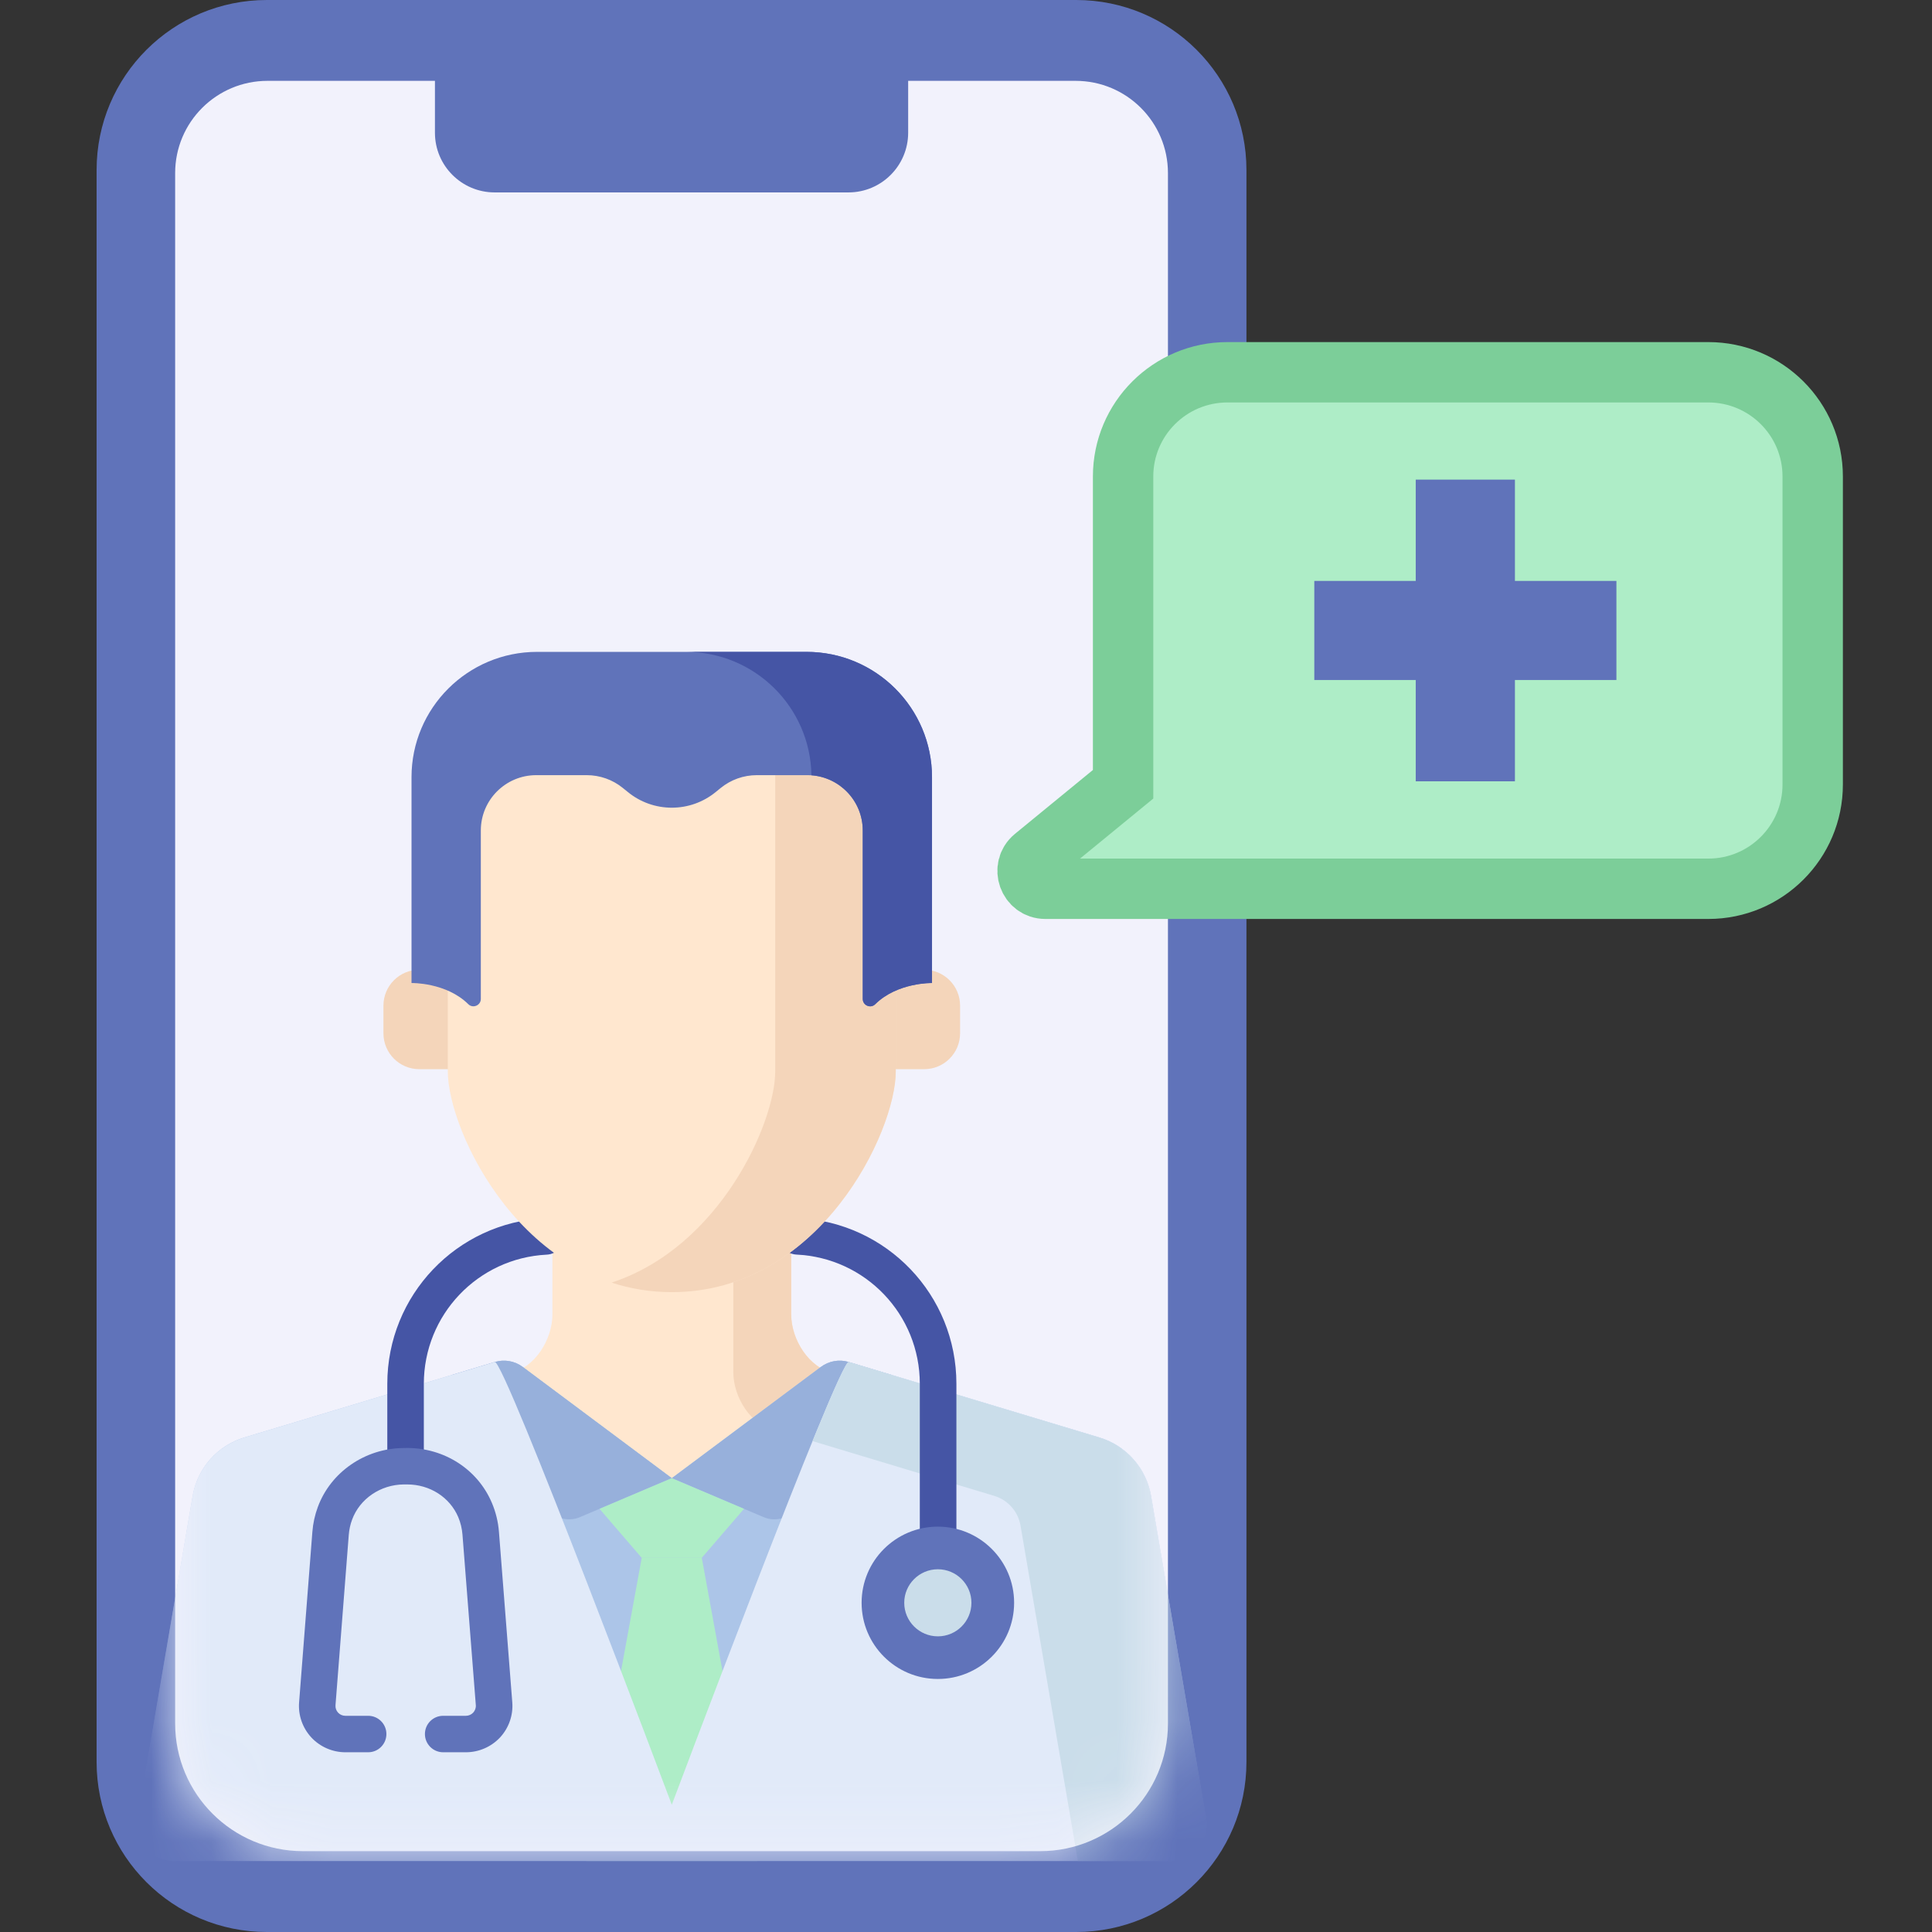 <svg width="32" height="32" viewBox="0 0 32 32" fill="none" xmlns="http://www.w3.org/2000/svg"><rect x="0" y="0" width="32" height="32" fill="#333333" stroke="none"/><path d="M4.42.0H17.825C19.383.0 20.645 1.261 20.645 2.816V29.184C20.645 30.739 19.383 32 17.825 32H4.42C2.862 32 1.6 30.739 1.6 29.184V2.816C1.6 1.261 2.862.0 4.42.0z" fill="#6073ba"/><path d="M17.815 1.339H15.042v.859C15.042 2.744 14.599 3.187 14.053 3.187H8.193C7.647 3.187 7.204 2.744 7.204 2.199V1.339H4.431C3.586 1.339 2.901 2.023 2.901 2.867V28.547C2.901 29.714 3.849 30.661 5.018 30.661H17.228C18.397 30.661 19.345 29.714 19.345 28.547V2.867C19.345 2.023 18.66 1.339 17.815 1.339z" fill="#f2f2fc"/><mask id="mask0" mask-type="alpha" maskUnits="userSpaceOnUse" x="2" y="1" width="18" height="30"><path d="M17.815 1.339H15.042v.859C15.042 2.744 14.599 3.187 14.053 3.187H8.193C7.647 3.187 7.204 2.744 7.204 2.199V1.339H4.431C3.586 1.339 2.901 2.023 2.901 2.867V28.547C2.901 29.714 3.849 30.661 5.018 30.661H17.228C18.397 30.661 19.345 29.714 19.345 28.547V2.867C19.345 2.023 18.66 1.339 17.815 1.339z" fill="#fafaff"/></mask><g mask="url(#mask0)"><path d="M12.522 24.897 14.652 22.899 13.807 22.742C13.399 22.66 13.105 22.187 13.105 21.771V19.918H11.127 9.15V21.771C9.15 22.187 8.856 22.66 8.448 22.742L7.603 22.899 9.733 24.897C10.516 25.633 11.738 25.633 12.522 24.897z" fill="#ffe7cf"/><path d="M12.146 19.918v2.809C12.146 23.143 12.44 23.616 12.848 23.698L13.577 23.906 14.652 22.898 13.806 22.741C13.398 22.659 13.105 22.186 13.105 21.771V19.918L12.146 19.918z" fill="#f4d5ba"/><path d="M13.597 22.64 11.127 24.483 8.658 22.64C8.526 22.541 8.354 22.511 8.196 22.559L4.048 23.809C3.602 23.943 3.27 24.318 3.191 24.777L2.277 30.121C2.214 30.488 2.498 30.824 2.872 30.824H19.385C19.758 30.824 20.042 30.489 19.979 30.121L19.066 24.777C18.987 24.319 18.656 23.944 18.209 23.809L14.06 22.559C13.901 22.511 13.729 22.541 13.597 22.64z" fill="#acc5e8"/><path d="M8.195 22.559 7.481 22.774 9.057 24.975C9.181 25.148 9.409 25.212 9.605 25.129L11.127 24.483 8.658 22.64C8.525 22.541 8.353 22.511 8.195 22.559z" fill="#97b0db"/><path d="M12.649 25.129C12.845 25.212 13.073 25.148 13.197 24.975L14.773 22.774 14.769 22.773 14.059 22.559C13.901 22.511 13.729 22.541 13.597 22.64L11.128 24.483 12.649 25.129z" fill="#97b0db"/><path d="M11.126 24.483 9.93 24.991 10.629 25.803H11.623L12.323 24.991 11.126 24.483z" fill="#aeedc7"/><path d="M11.624 25.803H11.127 10.629L9.711 30.824H12.542L11.624 25.803z" fill="#aeedc7"/><path d="M11.127 29.892C11.127 29.892 8.354 22.511 8.195 22.559L4.047 23.809C3.601 23.943 3.269 24.318 3.19 24.777L2.276 30.121C2.213 30.488 2.497 30.824 2.871 30.824H19.384C19.757 30.824 20.041 30.489 19.978 30.121L19.064 24.777C18.986 24.319 18.655 23.944 18.208 23.809L14.059 22.559C13.9 22.511 11.127 29.892 11.127 29.892z" fill="#e1eaf9"/><path d="M19.977 30.121 19.063 24.777C18.985 24.319 18.654 23.944 18.207 23.809L14.058 22.559C14.015 22.546 13.779 23.082 13.458 23.869L16.467 24.776C16.694 24.844 16.863 25.035 16.903 25.269L17.853 30.824H19.383C19.756 30.824 20.04 30.488 19.977 30.121z" fill="#caddea"/><path d="M15.537 26.651C15.37 26.651 15.235 26.516 15.235 26.349V22.92C15.235 21.774 14.338 20.834 13.193 20.78 13.025 20.772 12.896 20.631 12.905 20.464 12.913 20.297 13.054 20.169 13.221 20.176 14.69 20.246 15.841 21.451 15.841 22.92V26.349C15.839 26.516 15.704 26.651 15.537 26.651z" fill="#4555a5"/><path d="M6.717 24.416C6.55 24.416 6.415 24.281 6.415 24.114V22.92C6.415 21.455 7.562 20.25 9.026 20.177 9.193 20.169 9.335 20.297 9.344 20.464 9.352 20.631 9.223 20.773 9.056 20.781 7.914 20.838 7.02 21.778 7.02 22.921V24.115C7.02 24.28 6.884 24.416 6.717 24.416z" fill="#4555a5"/><path d="M15.534 27.809C16.231 27.809 16.797 27.244 16.797 26.547 16.797 25.851 16.231 25.286 15.534 25.286 14.836 25.286 14.271 25.851 14.271 26.547 14.271 27.244 14.836 27.809 15.534 27.809z" fill="#6073ba"/><path d="M15.534 27.103C15.841 27.103 16.09 26.854 16.09 26.547 16.09 26.241 15.841 25.992 15.534 25.992 15.227 25.992 14.977 26.241 14.977 26.547 14.977 26.854 15.227 27.103 15.534 27.103z" fill="#caddea"/><path d="M7.717 29.023H7.34C7.173 29.023 7.038 28.887 7.038 28.721 7.038 28.554 7.173 28.419 7.34 28.419H7.717C7.763 28.419 7.807 28.399 7.838 28.366 7.868 28.333 7.885 28.288 7.881 28.242L7.66 25.418C7.652 25.318 7.629 25.221 7.59 25.128 7.45 24.799 7.119 24.587 6.745 24.587 6.742 24.587 6.74 24.587 6.738 24.587L6.688 24.587C6.303 24.59 5.959 24.824 5.832 25.17 5.802 25.25 5.784 25.334 5.777 25.419L5.557 28.243C5.553 28.289 5.569 28.334 5.6 28.367 5.631 28.401 5.675 28.419 5.72 28.419H6.098C6.265 28.419 6.4 28.554 6.4 28.721 6.4 28.888 6.265 29.023 6.098 29.023H5.72C5.507 29.023 5.301 28.933 5.156 28.777 5.011 28.62 4.937 28.409 4.954 28.196L5.174 25.371C5.185 25.231 5.215 25.093 5.264 24.961 5.478 24.381 6.049 23.988 6.684 23.984L6.734 23.983C6.738 23.983 6.742 23.983 6.745 23.983 7.363 23.983 7.913 24.339 8.147 24.892 8.212 25.045 8.251 25.206 8.264 25.371L8.485 28.196C8.502 28.408 8.428 28.62 8.283 28.777 8.137 28.933 7.932 29.023 7.717 29.023z" fill="#6073ba"/><path d="M7.636 17.192V16.062H6.945C6.617 16.062 6.351 16.328 6.351 16.656V17.115C6.351 17.443 6.617 17.709 6.945 17.709H7.636V17.192H7.636z" fill="#f4d5ba"/><path d="M15.307 16.062H14.617V17.192 17.709H15.307C15.636 17.709 15.902 17.443 15.902 17.115V16.656C15.902 16.328 15.636 16.062 15.307 16.062z" fill="#f4d5ba"/><path d="M13.665 12.212C13.07 11.7 12.233 11.733 11.127 11.721 10.021 11.733 9.184 11.699 8.588 12.212 7.828 12.865 7.417 13.835 7.417 14.836V17.745C7.417 18.746 8.677 21.401 11.127 21.401 13.576 21.401 14.836 18.746 14.836 17.745V14.836C14.836 13.835 14.425 12.865 13.665 12.212z" fill="#ffe7cf"/><path d="M13.665 12.212C13.429 12.009 13.154 11.891 12.84 11.823 12.84 11.824 12.84 11.826 12.84 11.828V17.746C12.84 18.6 11.921 20.659 10.129 21.244 10.436 21.344 10.769 21.402 11.127 21.402 13.577 21.402 14.837 18.747 14.837 17.746V14.837C14.836 13.835 14.425 12.865 13.665 12.212z" fill="#f4d5ba"/><path d="M13.358 10.797H11.127 8.896C7.747 10.797 6.816 11.726 6.816 12.873V16.282C6.816 16.282 7.389 16.269 7.757 16.633 7.833 16.708 7.964 16.653 7.964 16.545V13.756C7.964 13.249 8.375 12.839 8.882 12.839H9.717C9.936 12.839 10.149 12.914 10.318 13.053L10.4 13.119C10.605 13.287 10.862 13.378 11.127 13.378 11.392 13.378 11.648 13.287 11.854 13.119L11.935 13.053C12.105 12.914 12.317 12.839 12.536 12.839H13.371C13.879 12.839 14.29 13.249 14.29 13.756V16.546C14.29 16.653 14.42 16.709 14.497 16.633 14.865 16.269 15.437 16.282 15.437 16.282V12.874C15.437 11.726 14.507 10.797 13.358 10.797z" fill="#6073ba"/><path d="M13.358 10.797H11.361C12.499 10.797 13.422 11.709 13.44 12.841 13.916 12.876 14.29 13.273 14.29 13.756V16.546C14.29 16.653 14.42 16.709 14.496 16.633 14.864 16.269 15.437 16.282 15.437 16.282V12.874C15.437 11.726 14.506 10.797 13.358 10.797z" fill="#4555a5"/></g><path d="M18.602 7.892V12.99L17.128 14.198C16.914 14.374 17.038 14.721 17.315 14.721H28.295C29.25 14.721 30.024 13.947 30.024 12.994V7.892C30.024 6.939 29.25 6.166 28.295 6.166H20.331C19.376 6.166 18.602 6.939 18.602 7.892z" fill="#aeedc7" stroke="#7cce99" stroke-miterlimit="10"/><path d="M26.773 9.622H25.092V7.944H23.449V9.622H21.769V11.263H23.449V12.941H25.092V11.263H26.773V9.622z" fill="#6073ba"/></svg>
